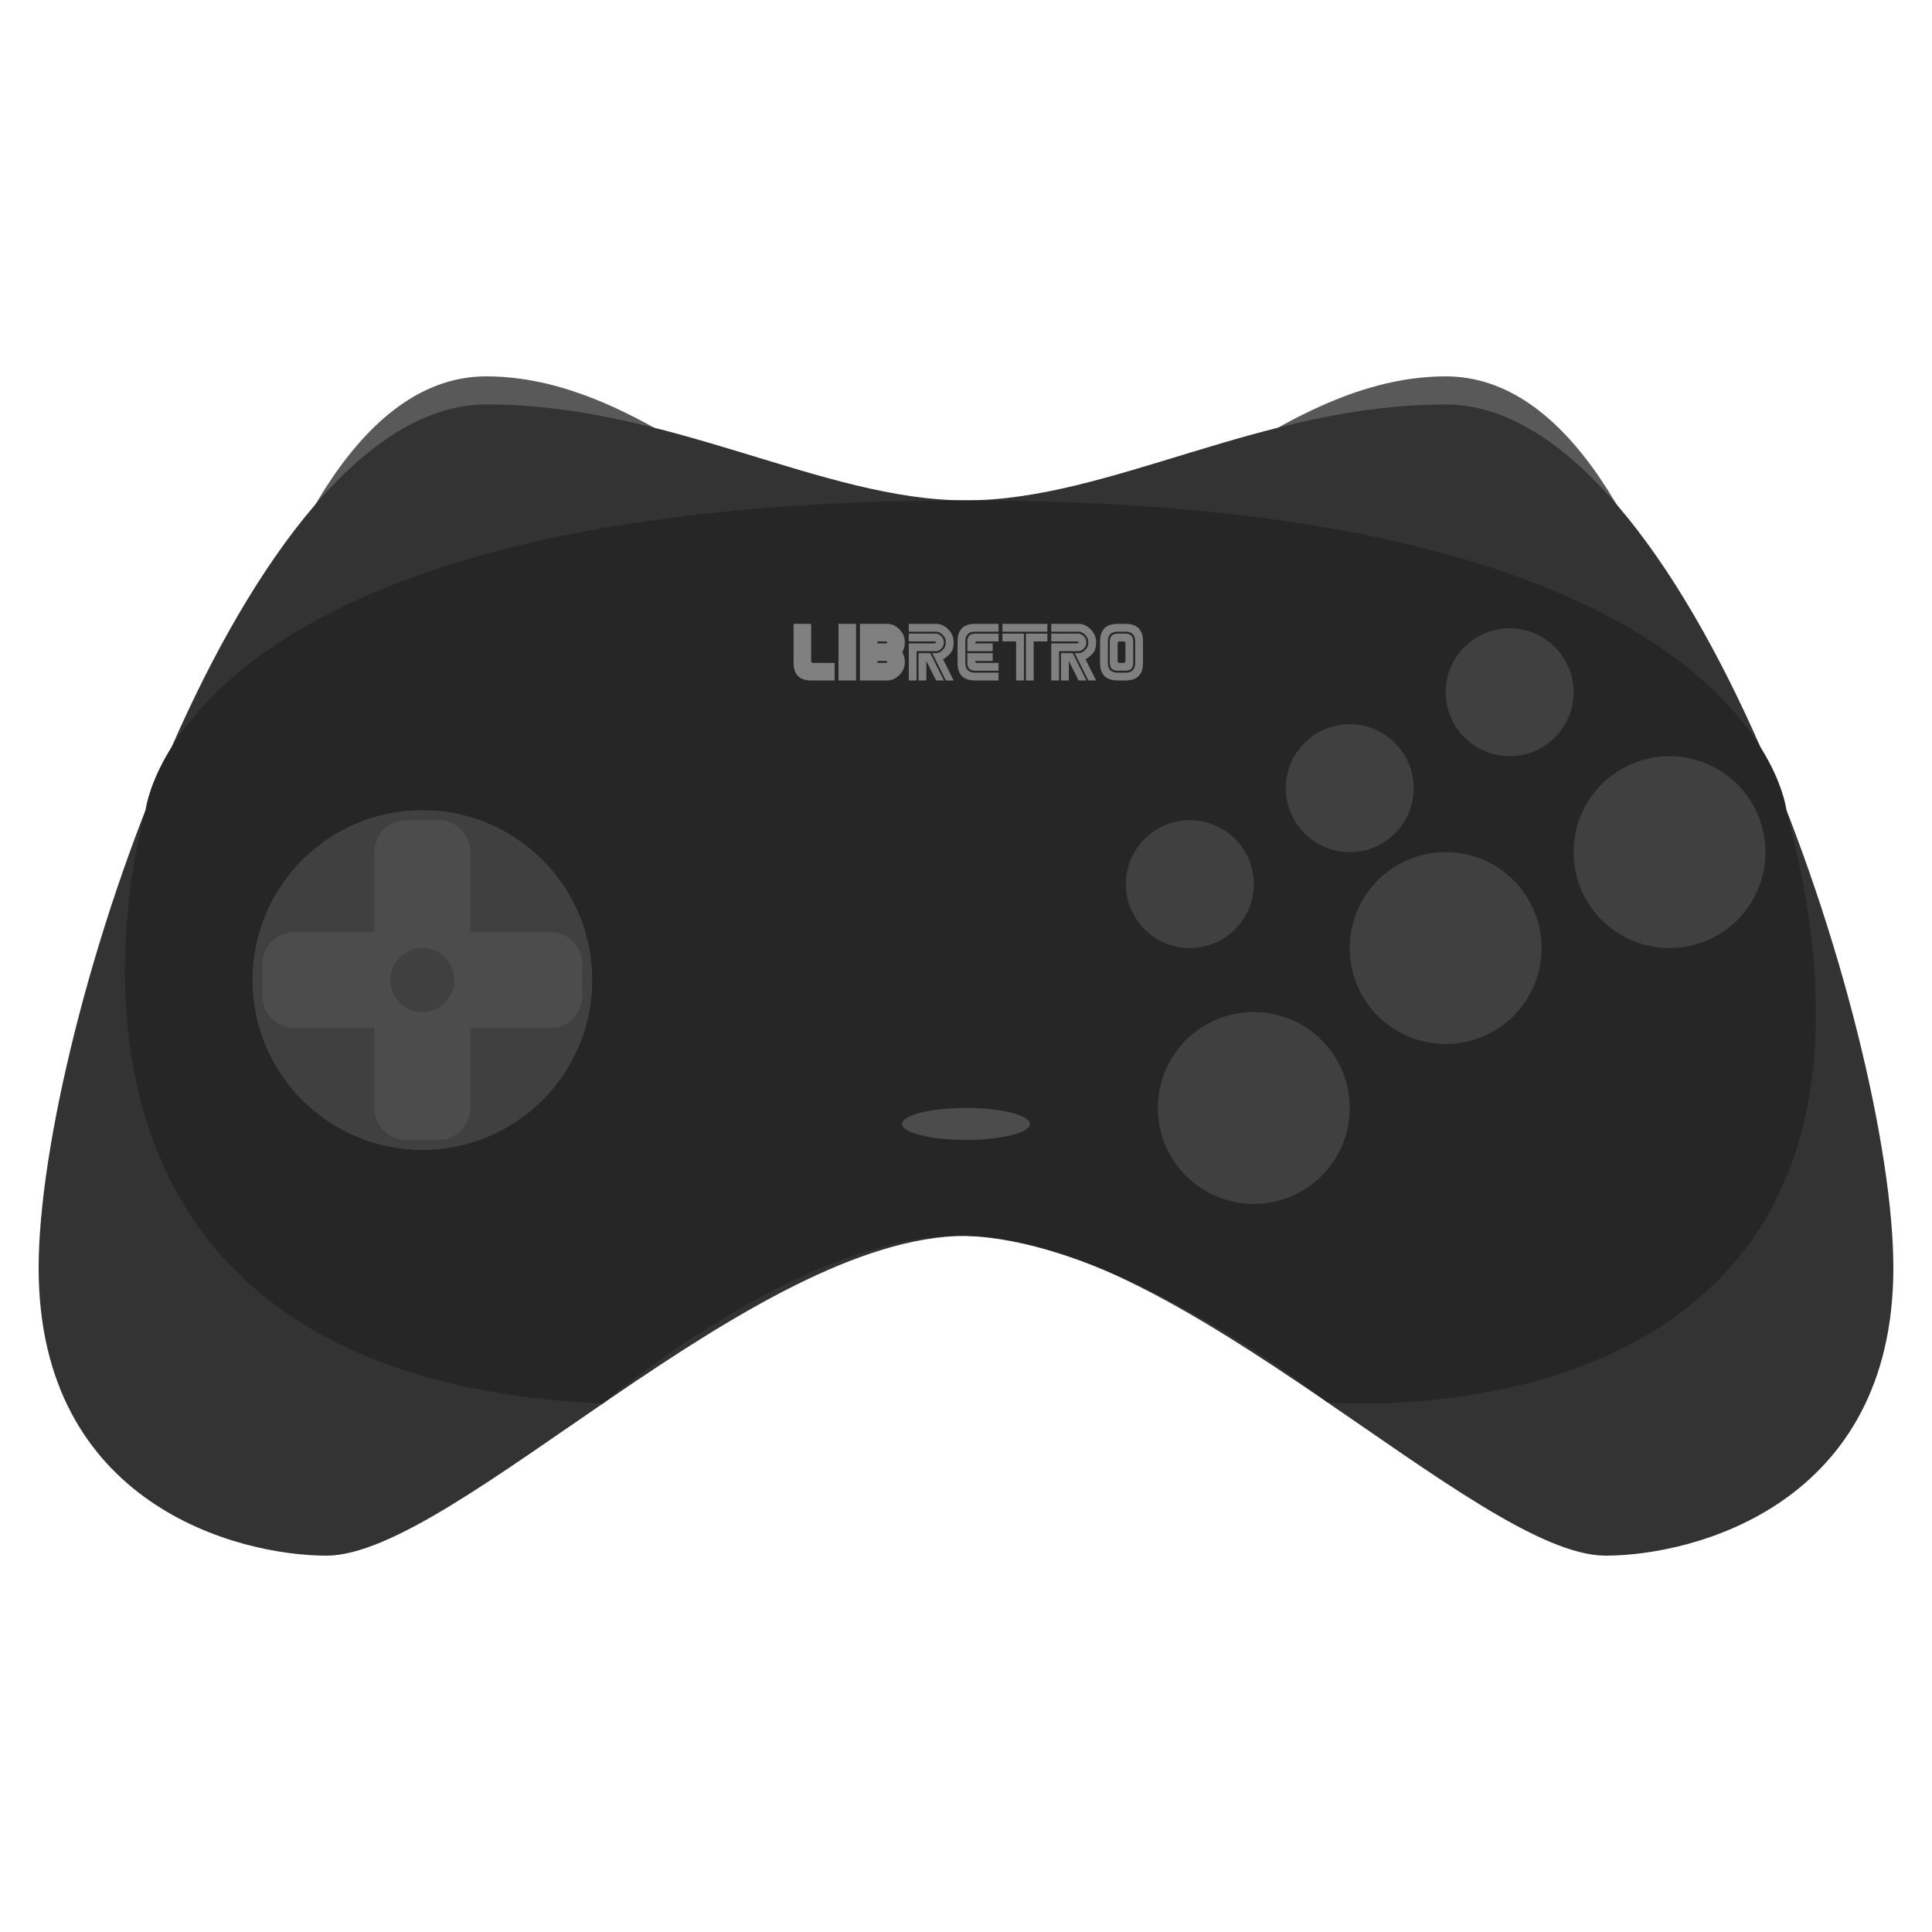 <?xml version="1.0" encoding="UTF-8" standalone="no"?>
<!-- Created with Inkscape (http://www.inkscape.org/) -->

<svg
   xmlns:dc="http://purl.org/dc/elements/1.1/"
   xmlns:cc="http://creativecommons.org/ns#"
   xmlns:rdf="http://www.w3.org/1999/02/22-rdf-syntax-ns#"
   xmlns:svg="http://www.w3.org/2000/svg"
   xmlns="http://www.w3.org/2000/svg"
   xmlns:sodipodi="http://sodipodi.sourceforge.net/DTD/sodipodi-0.dtd"
   xmlns:inkscape="http://www.inkscape.org/namespaces/inkscape"
   id="svg69916"
   version="1.1"
   inkscape:version="0.48.5 r10040"
   width="256"
   height="256"
   xml:space="preserve"
   sodipodi:docname="Sega - Saturn_U.svg"
   inkscape:export-filename="/Users/margetts/Desktop/BAXY RetroActive/png_marked/Sega - Saturn_U.png"
   inkscape:export-xdpi="90.099998"
   inkscape:export-ydpi="90.099998"><defs
     id="defs69920"><clipPath
       clipPathUnits="userSpaceOnUse"
       id="clipPath69930"><path
         d="M 0,128 128,128 128,0 0,0 0,128 z"
         id="path69932"
         inkscape:connector-curvature="0" /></clipPath></defs><sodipodi:namedview
     pagecolor="#ffffff"
     bordercolor="#666666"
     borderopacity="1"
     objecttolerance="10"
     gridtolerance="10"
     guidetolerance="10"
     inkscape:pageopacity="0"
     inkscape:pageshadow="2"
     inkscape:window-width="1676"
     inkscape:window-height="1005"
     id="namedview69918"
     showgrid="false"
     inkscape:zoom="5.23125"
     inkscape:cx="56.009558"
     inkscape:cy="80"
     inkscape:window-x="4"
     inkscape:window-y="1"
     inkscape:window-maximized="1"
     inkscape:current-layer="g69924" /><g
     id="g69924"
     inkscape:groupmode="layer"
     inkscape:label="Sega - Saturn_U"
     transform="matrix(1.25,0,0,-1.25,0,256)"><g
       id="g69926"
       transform="matrix(1.6,0,0,1.6,0,1.447)"><g
         id="g69928"
         clip-path="url(#clipPath69930)"><g
           id="g69934"
           transform="translate(120.834,74.108)"><path
             d="m 0,0 c -0.146,0.759 -0.599,2.497 -1.923,4.666 -3.009,6.837 -6.28,12.353 -9.726,16.4 -3.776,6.336 -8.285,9.547 -13.406,9.547 -3.77,0 -7.606,-1.132 -12.049,-3.561 -2.255,-0.578 -4.425,-1.24 -6.528,-1.88 -4.683,-1.428 -9.106,-2.776 -13.202,-2.776 -4.096,0 -8.519,1.348 -13.202,2.776 -2.102,0.64 -4.273,1.302 -6.528,1.88 -4.443,2.429 -8.279,3.561 -12.049,3.561 -5.121,0 -9.63,-3.211 -13.406,-9.547 -3.445,-4.046 -6.716,-9.561 -9.725,-16.397 -1.327,-2.174 -1.78,-3.916 -1.925,-4.673 -4.29,-11.067 -7.165,-23.499 -7.165,-31.007 0,-17.107 14.147,-21.627 21.628,-21.627 4.496,0 10.278,3.988 17.599,9.038 8.255,5.694 17.611,12.148 24.773,12.148 2.163,-0.077 4.832,-0.73 7.845,-1.94 5.488,-2.331 11.564,-6.518 16.925,-10.213 7.322,-5.047 13.106,-9.033 17.602,-9.033 7.481,0 21.628,4.52 21.628,21.627 C 7.166,-23.501 4.291,-11.068 0,0"
             style="fill:#ffffff;fill-opacity:1;fill-rule:nonzero;stroke:none"
             id="path69936"
             inkscape:connector-curvature="0" /></g><g
           id="g69938"
           transform="translate(95.779,102.161)"><path
             d="m 0,0 c -12.182,0 -22.246,-14.036 -31.779,-14.036 -9.534,0 -19.598,14.036 -31.78,14.036 -16.067,0 -21.98,-41.491 -21.98,-57.203 0,-15.711 5.561,-19.067 11.387,-19.067 8.475,0 28.248,21.186 42.373,21.186 14.125,0 33.898,-21.186 42.372,-21.186 5.826,0 11.388,3.356 11.388,19.067 C 21.981,-41.491 16.068,0 0,0"
             style="fill:#595959;fill-opacity:1;fill-rule:nonzero;stroke:none"
             id="path69940"
             inkscape:connector-curvature="0" /></g><g
           id="g69942"
           transform="translate(95.779,100.3)"><path
             d="m 0,0 c -12.182,0 -22.246,-6.356 -31.779,-6.356 -9.534,0 -19.598,6.356 -31.78,6.356 -16.067,0 -29.66,-41.491 -29.66,-57.203 0,-15.711 13.241,-19.067 19.067,-19.067 8.475,0 28.248,21.186 42.373,21.186 14.125,0 33.898,-21.186 42.372,-21.186 5.826,0 19.068,3.356 19.068,19.067 C 29.661,-41.491 16.068,0 0,0"
             style="fill:#333333;fill-opacity:1;fill-rule:nonzero;stroke:none"
             id="path69944"
             inkscape:connector-curvature="0" /></g><g
           id="g69946"
           transform="translate(87.945,34.185)"><path
             d="m 0,0 c 0,0 41.753,-3.641 30.408,39.244 0,0 -2.214,20.515 -54.353,20.515 -52.139,0 -54.353,-20.515 -54.353,-20.515 0,0 -11.17,-37.474 30.296,-39.321 0,0 13.476,11.476 24.057,11.108 C -13.364,10.663 0,0 0,0"
             style="fill:#262626;fill-opacity:1;fill-rule:nonzero;stroke:none"
             id="path69948"
             inkscape:connector-curvature="0" /></g><g
           id="g69950"
           transform="translate(39.248,62.165)"><path
             d="m 0,0 c 0,-6.221 -5.043,-11.264 -11.264,-11.264 -6.221,0 -11.264,5.043 -11.264,11.264 0,6.221 5.043,11.264 11.264,11.264 C -5.043,11.264 0,6.221 0,0"
             style="fill:#404040;fill-opacity:1;fill-rule:nonzero;stroke:none"
             id="path69952"
             inkscape:connector-curvature="0" /></g><g
           id="g69954"
           transform="translate(89.423,79.114)"><path
             d="m 0,0 c 2.339,0 4.237,-1.898 4.237,-4.237 0,-2.339 -1.898,-4.237 -4.237,-4.237 -2.339,0 -4.237,1.898 -4.237,4.237 C -4.237,-1.898 -2.339,0 0,0"
             style="fill:#404040;fill-opacity:1;fill-rule:nonzero;stroke:none"
             id="path69956"
             inkscape:connector-curvature="0" /></g><g
           id="g69958"
           transform="translate(38.577,61.106)"><path
             d="m 0,0 c 0,-1.172 -0.947,-2.119 -2.119,-2.119 l -5.296,0 0,-5.296 c 0,-1.172 -0.947,-2.119 -2.119,-2.119 l -2.118,0 c -1.172,0 -2.119,0.947 -2.119,2.119 l 0,5.296 -5.297,0 c -1.171,0 -2.118,0.947 -2.118,2.119 l 0,2.119 c 0,1.171 0.947,2.118 2.118,2.118 l 5.297,0 0,5.297 c 0,1.171 0.947,2.118 2.119,2.118 l 2.118,0 c 1.172,0 2.119,-0.947 2.119,-2.118 l 0,-5.297 5.296,0 C -0.947,4.237 0,3.29 0,2.119 L 0,0 z"
             style="fill:#4c4c4c;fill-opacity:1;fill-rule:nonzero;stroke:none"
             id="path69960"
             inkscape:connector-curvature="0" /></g><g
           id="g69962"
           transform="translate(64,51.572)"><path
             d="m 0,0 c -2.339,0 -4.237,0.475 -4.237,1.059 0,0.585 1.898,1.06 4.237,1.06 2.339,0 4.237,-0.475 4.237,-1.06 C 4.237,0.475 2.339,0 0,0"
             style="fill:#4c4c4c;fill-opacity:1;fill-rule:nonzero;stroke:none"
             id="path69964"
             inkscape:connector-curvature="0" /></g><g
           id="g69966"
           transform="translate(74.593,68.521)"><path
             d="M 0,0 C 0,2.339 1.898,4.237 4.237,4.237 6.576,4.237 8.474,2.339 8.474,0 8.474,-2.339 6.576,-4.237 4.237,-4.237 1.898,-4.237 0,-2.339 0,0"
             style="fill:#404040;fill-opacity:1;fill-rule:nonzero;stroke:none"
             id="path69968"
             inkscape:connector-curvature="0" /></g><g
           id="g69970"
           transform="translate(83.068,47.335)"><path
             d="m 0,0 c -3.511,0 -6.356,2.845 -6.356,6.356 0,3.51 2.845,6.356 6.356,6.356 3.511,0 6.356,-2.846 6.356,-6.356 C 6.356,2.845 3.511,0 0,0"
             style="fill:#404040;fill-opacity:1;fill-rule:nonzero;stroke:none"
             id="path69972"
             inkscape:connector-curvature="0" /></g><g
           id="g69974"
           transform="translate(95.779,57.928)"><path
             d="m 0,0 c -3.511,0 -6.356,2.845 -6.356,6.356 0,3.51 2.845,6.356 6.356,6.356 3.511,0 6.356,-2.846 6.356,-6.356 C 6.356,2.845 3.511,0 0,0"
             style="fill:#404040;fill-opacity:1;fill-rule:nonzero;stroke:none"
             id="path69976"
             inkscape:connector-curvature="0" /></g><g
           id="g69978"
           transform="translate(100.017,76.995)"><path
             d="m 0,0 c -2.339,0 -4.237,1.898 -4.237,4.237 0,2.339 1.898,4.237 4.237,4.237 2.339,0 4.237,-1.898 4.237,-4.237 C 4.237,1.898 2.339,0 0,0"
             style="fill:#404040;fill-opacity:1;fill-rule:nonzero;stroke:none"
             id="path69980"
             inkscape:connector-curvature="0" /></g><g
           id="g69982"
           transform="translate(110.61,64.284)"><path
             d="m 0,0 c -3.511,0 -6.356,2.845 -6.356,6.356 0,3.51 2.845,6.356 6.356,6.356 3.511,0 6.356,-2.846 6.356,-6.356 C 6.356,2.845 3.511,0 0,0"
             style="fill:#404040;fill-opacity:1;fill-rule:nonzero;stroke:none"
             id="path69984"
             inkscape:connector-curvature="0" /></g><g
           id="g69986"
           transform="translate(30.102,62.165)"><path
             d="m 0,0 c 0,-1.17 -0.949,-2.119 -2.119,-2.119 -1.17,0 -2.118,0.949 -2.118,2.119 0,1.17 0.948,2.119 2.118,2.119 C -0.949,2.119 0,1.17 0,0"
             style="fill:#404040;fill-opacity:1;fill-rule:nonzero;stroke:none"
             id="path69988"
             inkscape:connector-curvature="0" /></g><g
           id="g69990"
           transform="translate(27.983,75.989)"><path
             d="m 0,0 c -7.623,0 -13.824,-6.201 -13.824,-13.824 0,-7.623 6.201,-13.824 13.824,-13.824 7.623,0 13.824,6.201 13.824,13.824 C 13.824,-6.201 7.623,0 0,0 m 0,-2.56 c 6.221,0 11.264,-5.043 11.264,-11.264 0,-6.221 -5.043,-11.264 -11.264,-11.264 -6.221,0 -11.264,5.043 -11.264,11.264 0,6.221 5.043,11.264 11.264,11.264"
             style="fill:#262626;fill-opacity:1;fill-rule:nonzero;stroke:none"
             id="path69992"
             inkscape:connector-curvature="0" /></g><g
           id="g69994"
           transform="translate(62.536,82.013)"><path
             d="m 0,0 -0.517,0 -0.647,1.293 0,-1.293 -0.517,0 0,1.811 0.776,0 L 0,0 z M 0,2.522 C 0,2.361 -0.057,2.224 -0.17,2.11 -0.284,1.997 -0.399,1.94 -0.517,1.94 l -1.293,0 0,-1.94 -0.518,0 0,2.457 1.681,0 c 0.087,0 0.13,0.022 0.13,0.065 0,0.043 -0.043,0.064 -0.13,0.064 l -1.681,0 0,0.518 1.811,0 c 0.118,0 0.233,-0.058 0.347,-0.173 C -0.057,2.816 0,2.68 0,2.522 m 0.647,0 C 0.647,2.183 0.56,1.926 0.386,1.752 0.212,1.578 0.065,1.461 -0.056,1.401 L 0.647,0 0.129,0 l -0.905,1.811 0.259,0 c 0.152,0 0.298,0.069 0.437,0.209 0.14,0.139 0.209,0.306 0.209,0.502 0,0.192 -0.069,0.359 -0.209,0.5 -0.139,0.141 -0.285,0.211 -0.437,0.211 l -1.811,0 0,0.517 1.811,0 c 0.296,0 0.564,-0.12 0.804,-0.362 0.24,-0.241 0.36,-0.53 0.36,-0.866"
             style="fill:#808080;fill-opacity:1;fill-rule:nonzero;stroke:none"
             id="path69996"
             inkscape:connector-curvature="0" /></g><g
           id="g69998"
           transform="translate(63.441,84.599)"><path
             d="m 0,0 c 0,0.776 0.388,1.164 1.164,1.164 l 1.552,0 0,-0.517 -1.552,0 C 0.733,0.647 0.517,0.431 0.517,0 l 0,-1.423 c 0,-0.431 0.216,-0.646 0.647,-0.646 l 1.552,0 0,-0.517 -1.552,0 C 0.388,-2.586 0,-2.198 0,-1.423 L 0,0 z"
             style="fill:#808080;fill-opacity:1;fill-rule:nonzero;stroke:none"
             id="path70000"
             inkscape:connector-curvature="0" /></g><g
           id="g70002"
           transform="translate(64.088,83.952)"><path
             d="m 0,0 0,0.647 c 0,0.344 0.172,0.517 0.517,0.517 l 1.552,0 0,-0.517 -1.422,0 c -0.087,0 -0.13,-0.043 -0.13,-0.13 l 1.164,0 L 1.681,0 0,0 z"
             style="fill:#808080;fill-opacity:1;fill-rule:nonzero;stroke:none"
             id="path70004"
             inkscape:connector-curvature="0" /></g><g
           id="g70006"
           transform="translate(64.088,83.823)"><path
             d="m 0,0 1.681,0 0,-0.517 -1.164,0 c 0,-0.087 0.043,-0.13 0.13,-0.13 l 1.422,0 0,-0.517 -1.552,0 C 0.172,-1.164 0,-0.991 0,-0.647 L 0,0 z"
             style="fill:#808080;fill-opacity:1;fill-rule:nonzero;stroke:none"
             id="path70008"
             inkscape:connector-curvature="0" /></g><g
           id="g70010"
           transform="translate(67.967,85.116)"><path
             d="m 0,0 1.423,0 0,-0.517 -0.906,0 0,-2.587 L 0,-3.104 0,0 z m -0.129,0 0,-3.104 -0.518,0 0,2.587 -0.905,0 0,0.517 1.423,0 z m 1.552,0.129 -2.974,0 0,0.517 2.974,0 0,-0.517 z"
             style="fill:#808080;fill-opacity:1;fill-rule:nonzero;stroke:none"
             id="path70012"
             inkscape:connector-curvature="0" /></g><g
           id="g70014"
           transform="translate(71.976,82.013)"><path
             d="m 0,0 -0.517,0 -0.647,1.293 0,-1.293 -0.517,0 0,1.811 0.776,0 L 0,0 z M 0,2.522 C 0,2.361 -0.057,2.224 -0.17,2.11 -0.284,1.997 -0.399,1.94 -0.517,1.94 l -1.293,0 0,-1.94 -0.518,0 0,2.457 1.681,0 c 0.087,0 0.13,0.022 0.13,0.065 0,0.043 -0.043,0.064 -0.13,0.064 l -1.681,0 0,0.518 1.811,0 c 0.118,0 0.233,-0.058 0.347,-0.173 C -0.057,2.816 0,2.68 0,2.522 m 0.647,0 C 0.647,2.183 0.56,1.926 0.386,1.752 0.212,1.578 0.065,1.461 -0.056,1.401 L 0.647,0 0.129,0 l -0.905,1.811 0.259,0 c 0.152,0 0.298,0.069 0.437,0.209 0.14,0.139 0.209,0.306 0.209,0.502 0,0.192 -0.069,0.359 -0.209,0.5 -0.139,0.141 -0.285,0.211 -0.437,0.211 l -1.811,0 0,0.517 1.811,0 c 0.296,0 0.564,-0.12 0.804,-0.362 0.24,-0.241 0.36,-0.53 0.36,-0.866"
             style="fill:#808080;fill-opacity:1;fill-rule:nonzero;stroke:none"
             id="path70016"
             inkscape:connector-curvature="0" /></g><g
           id="g70018"
           transform="translate(74.563,84.47)"><path
             d="m 0,0 c 0,0.086 -0.043,0.129 -0.129,0.129 l -0.259,0 C -0.474,0.129 -0.517,0.086 -0.517,0 l 0,-1.164 c 0,-0.086 0.043,-0.129 0.129,-0.129 l 0.259,0 C -0.043,-1.293 0,-1.25 0,-1.164 L 0,0 z m 0.517,0.129 0,-1.422 C 0.517,-1.638 0.345,-1.81 0,-1.81 l -0.517,0 c -0.345,0 -0.518,0.172 -0.518,0.517 l 0,1.422 c 0,0.345 0.173,0.518 0.518,0.518 l 0.517,0 c 0.345,0 0.517,-0.173 0.517,-0.518 m 0.13,0 C 0.647,0.56 0.431,0.776 0,0.776 l -0.517,0 c -0.431,0 -0.647,-0.216 -0.647,-0.647 l 0,-1.422 c 0,-0.431 0.216,-0.647 0.647,-0.647 l 0.517,0 c 0.431,0 0.647,0.216 0.647,0.647 l 0,1.422 z m 0.517,0 0,-1.422 C 1.164,-2.069 0.776,-2.457 0,-2.457 l -0.517,0 c -0.776,0 -1.164,0.388 -1.164,1.164 l 0,1.422 c 0,0.776 0.388,1.164 1.164,1.164 l 0.517,0 c 0.776,0 1.164,-0.388 1.164,-1.164"
             style="fill:#808080;fill-opacity:1;fill-rule:nonzero;stroke:none"
             id="path70020"
             inkscape:connector-curvature="0" /></g><g
           id="g70022"
           transform="translate(53.143,82.882)"><path
             d="M 0,0 C -0.004,0.011 -0.007,0.024 -0.01,0.036 L 0,0.036 0,0 z m 0.729,0.294 c -0.087,0 -0.13,0.043 -0.13,0.13 l 0,2.457 -1.164,0 0,-2.587 c 0,-0.776 0.388,-1.164 1.164,-1.164 l 1.552,0 0,1.164 -1.422,0 z"
             style="fill:#808080;fill-opacity:1;fill-rule:nonzero;stroke:none"
             id="path70024"
             inkscape:connector-curvature="0" /></g><path
           d="m 55.553,82.013 1.164,0 0,3.75 -1.164,0 0,-3.75 z"
           style="fill:#808080;fill-opacity:1;fill-rule:nonzero;stroke:none"
           id="path70026"
           inkscape:connector-curvature="0" /><g
           id="g70028"
           transform="translate(58.656,84.47)"><path
             d="m 0,0 -0.517,0 0,0.129 0.517,0 C 0.086,0.129 0.129,0.108 0.129,0.065 0.129,0.022 0.086,0 0,0 m 0,-1.293 -0.517,0 0,0.129 0.517,0 c 0.086,0 0.129,-0.021 0.129,-0.065 0,-0.043 -0.043,-0.064 -0.129,-0.064 m 1.293,1.358 c 0,0.336 -0.12,0.625 -0.36,0.866 -0.24,0.242 -0.508,0.362 -0.804,0.362 l -1.81,0 0,-3.75 1.81,0 c 0.296,0 0.564,0.121 0.804,0.362 0.24,0.241 0.36,0.53 0.36,0.866 0,0.245 -0.059,0.459 -0.177,0.643 0.118,0.184 0.177,0.401 0.177,0.651"
             style="fill:#808080;fill-opacity:1;fill-rule:nonzero;stroke:none"
             id="path70030"
             inkscape:connector-curvature="0" /></g></g></g></g></svg>